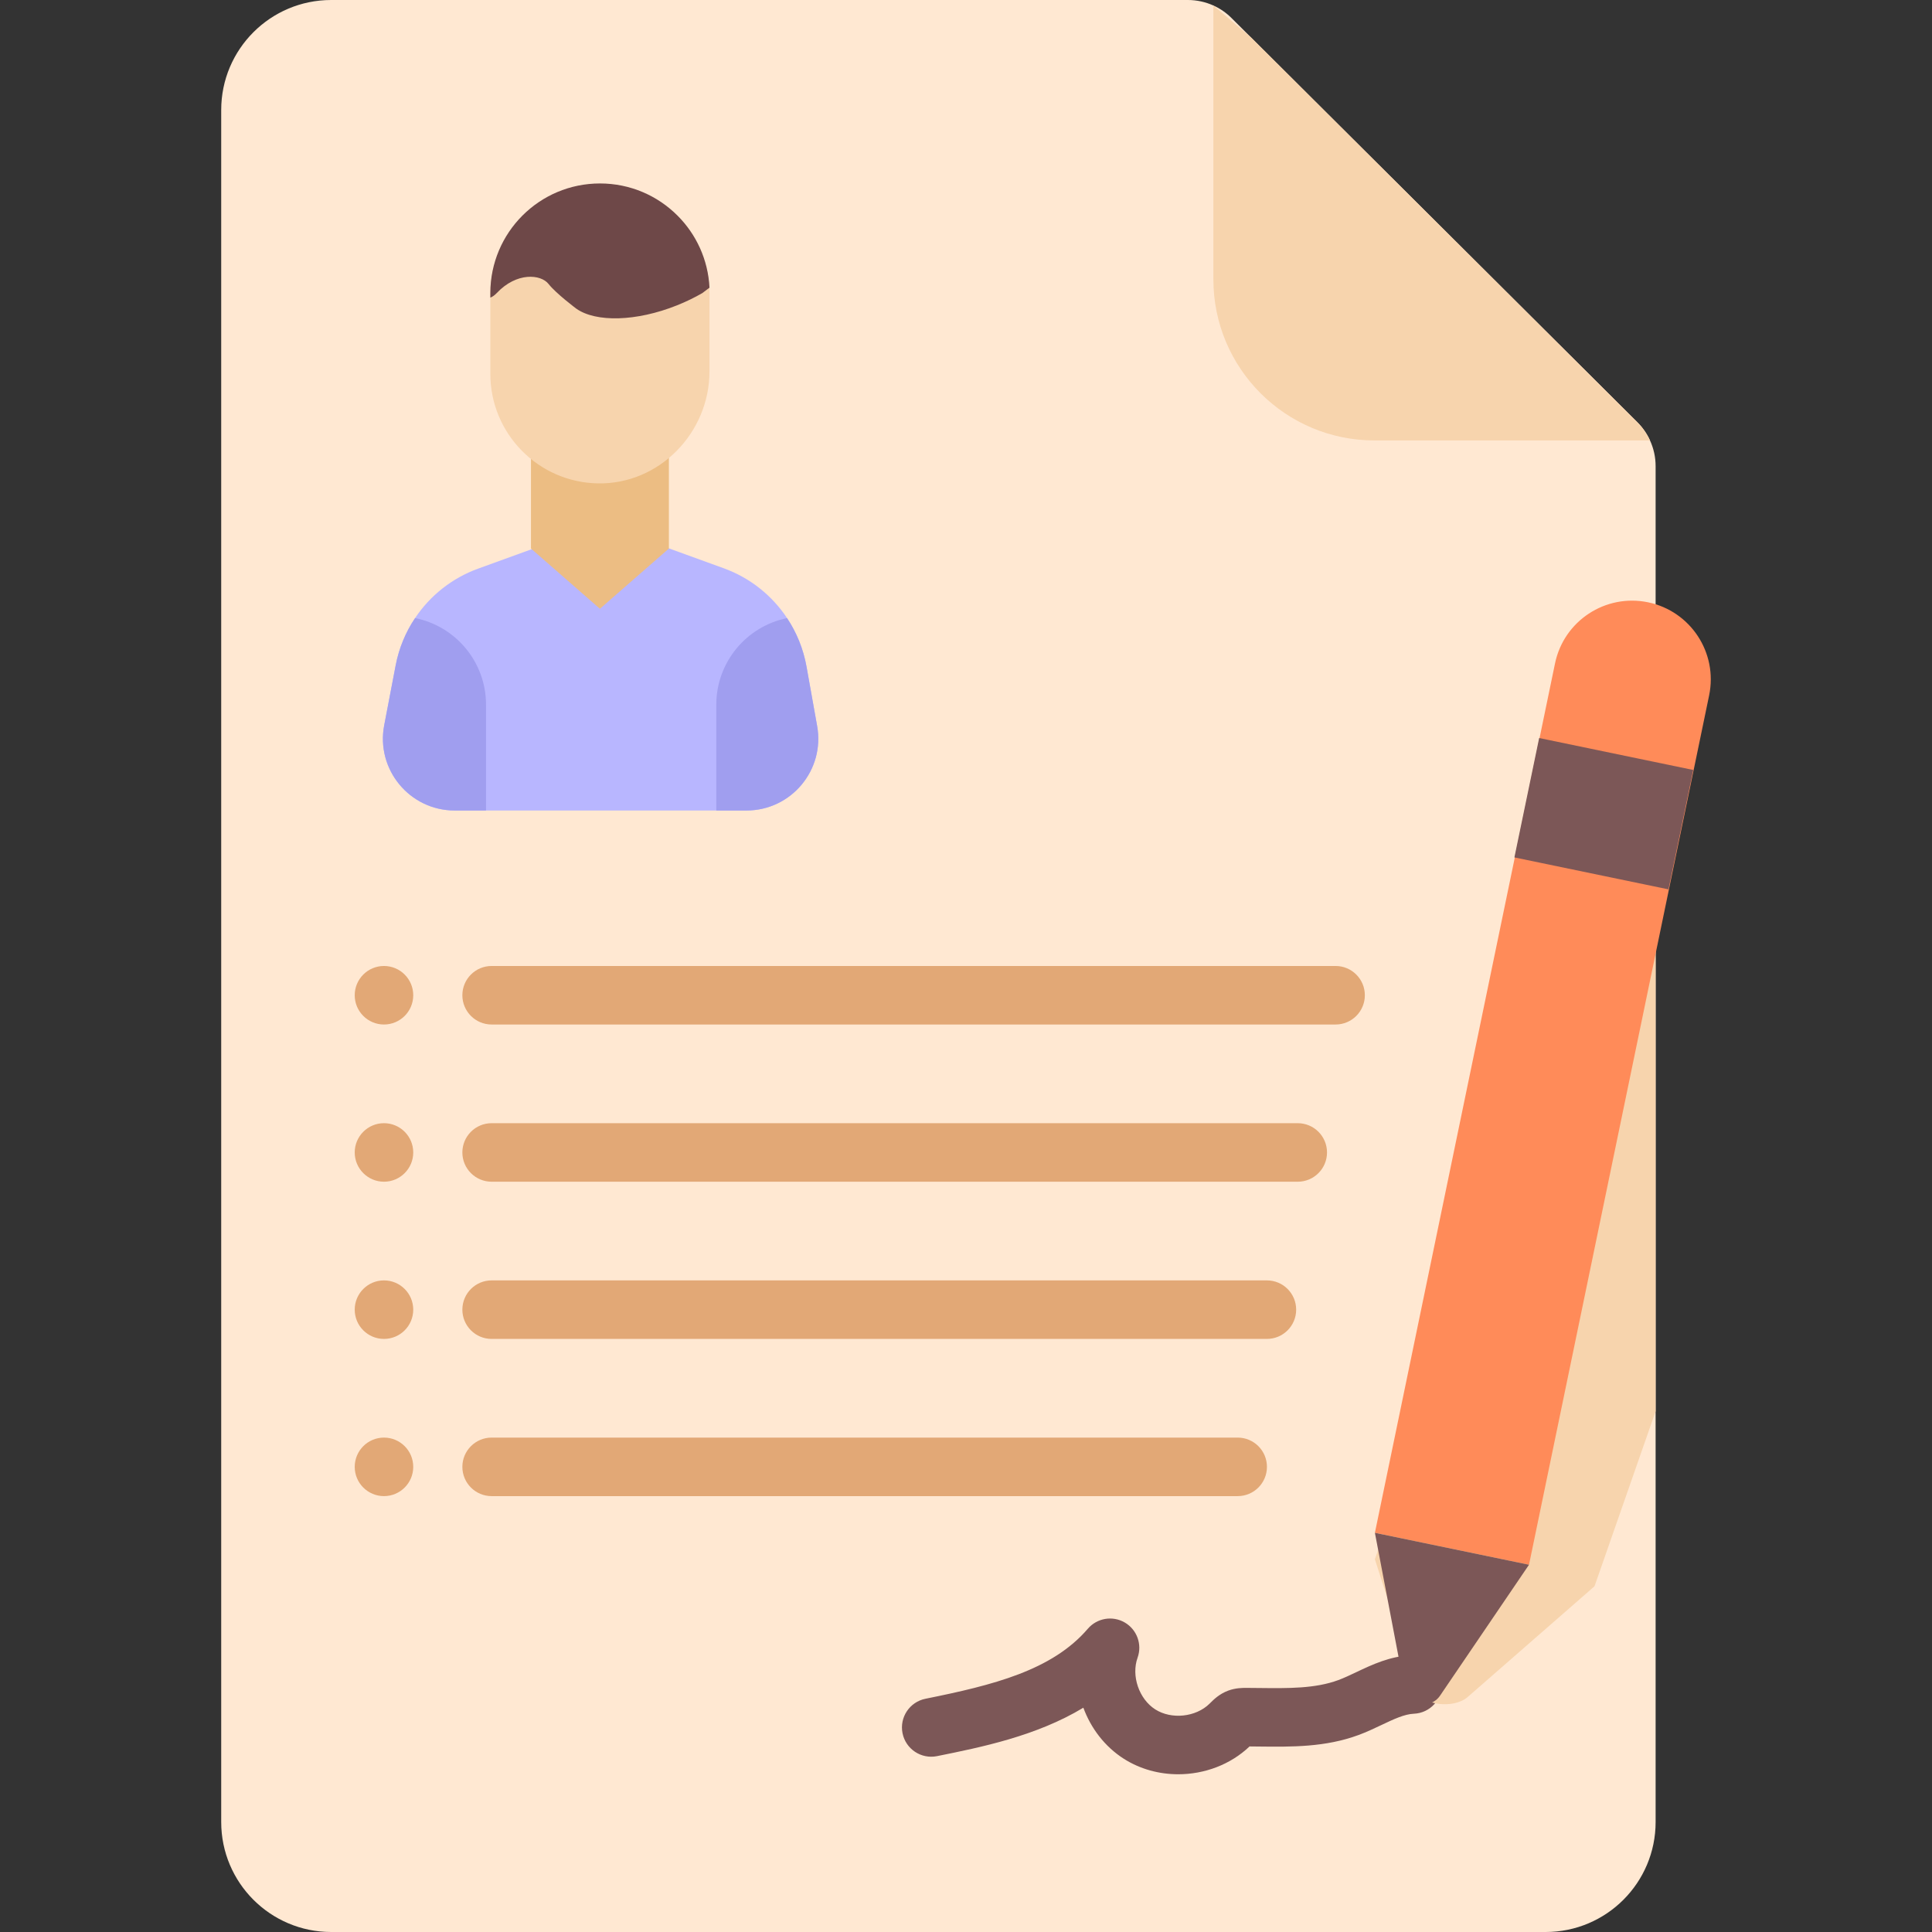 <svg id="Capa_1" enable-background="new 0 0 512 512" height="512" viewBox="0 0 512 512" width="512" xmlns="http://www.w3.org/2000/svg"><rect x="0" y="0" width="512" height="512" fill="#333333" stroke="none"/><g><path d="m438.756 123.523v359.328c0 16.089-13.049 29.149-29.149 29.149h-321.835c-16.1 0-29.149-13.06-29.149-29.149v-453.702c0-16.1 13.05-29.149 29.149-29.149h227.027c2.358 0 4.653.507 6.762 1.458 1.768.796 3.392 1.913 4.788 3.309l5.108 5.087 102.48 102.067c1.406 1.406 2.523 3.03 3.33 4.798.972 2.109 1.489 4.436 1.489 6.804z" fill="#ffe8d2"/><g><g><path d="m197.821 214.792h-77.314c-11.944 0-20.936-10.876-18.688-22.604l3.037-15.868c.873-4.552 2.639-8.796 5.145-12.524 3.958-5.941 9.767-10.583 16.706-13.103l32.678-11.854 32.427 11.763c6.974 2.534 12.803 7.211 16.768 13.201v.007c2.541 3.819 4.314 8.161 5.152 12.824l2.82 15.777c2.086 11.665-6.877 22.381-18.731 22.381z" fill="#b8b6ff"/><path d="m177.266 145.372-18.283 15.96-18.272-15.96v-24.501h36.555z" fill="#ecbd83"/><path d="m188.019 77.654v20.765c0 16.283-13.326 29.997-29.606 29.683-15.777-.304-28.468-13.188-28.468-29.033v-21.415c0-16.037 13-24.406 29.037-24.406 16.037.001 29.037 8.37 29.037 24.406z" fill="#f7d4ad"/><g fill="#a09eef"><path d="m128.8 186.756v28.036h-8.293c-11.944 0-20.936-10.876-18.688-22.604l3.037-15.868c.873-4.552 2.639-8.796 5.145-12.524 10.729 2.143 18.799 11.609 18.799 22.96z"/><path d="m197.821 214.792h-7.993v-28.036c0-11.33 8.049-20.789 18.751-22.946 2.541 3.819 4.314 8.161 5.152 12.824l2.82 15.777c2.087 11.665-6.876 22.381-18.73 22.381z"/></g></g><path d="m188.019 76.238c-1.087.834-1.896 1.433-1.896 1.433-2.057 1.188-4.29 2.276-6.684 3.237-10.89 4.358-21.535 4.518-26.685.91 0 0-5.377-4.012-7.392-6.574-2.014-2.562-8.42-3.211-13.73 2.427-.556.59-1.121.978-1.686 1.205v-1.205c0-16.048 13.006-29.054 29.054-29.054 8.024 0 15.29 3.253 20.54 8.513 4.947 4.94 8.117 11.649 8.479 19.108z" fill="#6e4848"/></g><path d="m437.267 116.719h-73.032c-23.565 0-42.674-19.108-42.674-42.674v-72.587l9.896 8.396 102.48 102.067c1.407 1.406 2.523 3.03 3.33 4.798z" fill="#f7d4ad"/><g><path d="m335.742 354.827h-205.456c-4.283 0-7.755-3.472-7.755-7.755s3.472-7.755 7.755-7.755h205.456c4.283 0 7.755 3.472 7.755 7.755s-3.472 7.755-7.755 7.755z" fill="#e2a876"/></g><g><path d="m327.998 396.487h-197.712c-4.283 0-7.755-3.472-7.755-7.755s3.472-7.755 7.755-7.755h197.712c4.283 0 7.755 3.472 7.755 7.755 0 4.284-3.472 7.755-7.755 7.755z" fill="#e2a876"/></g><g><path d="m353.945 271.505h-223.659c-4.283 0-7.755-3.472-7.755-7.755s3.472-7.755 7.755-7.755h223.659c4.283 0 7.755 3.472 7.755 7.755 0 4.284-3.471 7.755-7.755 7.755z" fill="#e2a876"/></g><g><path d="m343.917 313.167h-213.631c-4.283 0-7.755-3.472-7.755-7.755s3.472-7.755 7.755-7.755h213.631c4.283 0 7.755 3.472 7.755 7.755s-3.472 7.755-7.755 7.755z" fill="#e2a876"/></g><g><path d="m312.243 470.198c-5.056 0-10.111-1.352-14.456-4.13-5-3.198-8.681-8.046-10.689-13.509-12.449 7.528-27.17 10.495-38.784 12.835-4.199.842-8.288-1.872-9.134-6.071s1.872-8.288 6.071-9.134c17.939-3.615 33.559-7.507 43.035-18.556 2.436-2.838 6.549-3.536 9.785-1.655 3.234 1.88 4.665 5.801 3.402 9.322-1.724 4.805.373 10.951 4.672 13.701 4.301 2.749 10.759 2.073 14.397-1.506l.202-.201c.889-.887 2.375-2.372 4.718-3.251 1.991-.744 3.8-.73 4.773-.736 1.201.005 2.401.018 3.603.032 7.56.084 14.709.169 20.839-2.101 1.511-.559 3.095-1.311 4.773-2.107 4.18-1.982 8.919-4.23 14.594-4.472 4.289-.195 7.896 3.137 8.079 7.417.183 4.279-3.138 7.896-7.417 8.079-2.534.108-5.349 1.444-8.609 2.99-1.908.906-3.882 1.841-6.032 2.639-8.823 3.269-17.766 3.164-26.406 3.066-.841-.01-1.681-.019-2.518-.026-5.088 4.852-11.993 7.373-18.898 7.374z" fill="#7c5757"/></g><circle cx="101.759" cy="347.072" fill="#e2a876" r="7.755"/><path d="m438.756 210.555v163.436l-16.193 46.385-33.595 29.335c-3.712 3.247-12.181 2.202-13.421-1.655l-11.188-34.836 52.848-151.4 6.308-18.054 8.872-25.426c1.033-2.977 3.277-5.613 6.369-7.785z" fill="#f7d4ad"/><g fill="#e2a876"><circle cx="101.759" cy="263.75" r="7.755"/><circle cx="101.759" cy="305.411" r="7.755"/><circle cx="101.759" cy="388.732" r="7.755"/></g><g><path d="m405.203 414.673-40.841-8.462 47.736-230.405c2.337-11.278 13.373-18.526 24.651-16.19 11.278 2.337 18.526 13.373 16.19 24.651z" fill="#ff8b59"/><g fill="#7c5757"><path d="m372.211 447.407-7.849-41.196 40.841 8.462-23.571 34.686c-2.607 3.837-8.552 2.605-9.421-1.952z"/><path d="m404.291 199.469h41.708v32.319h-41.708z" transform="matrix(.979 .203 -.203 .979 52.586 -81.767)"/></g></g></g></svg>
